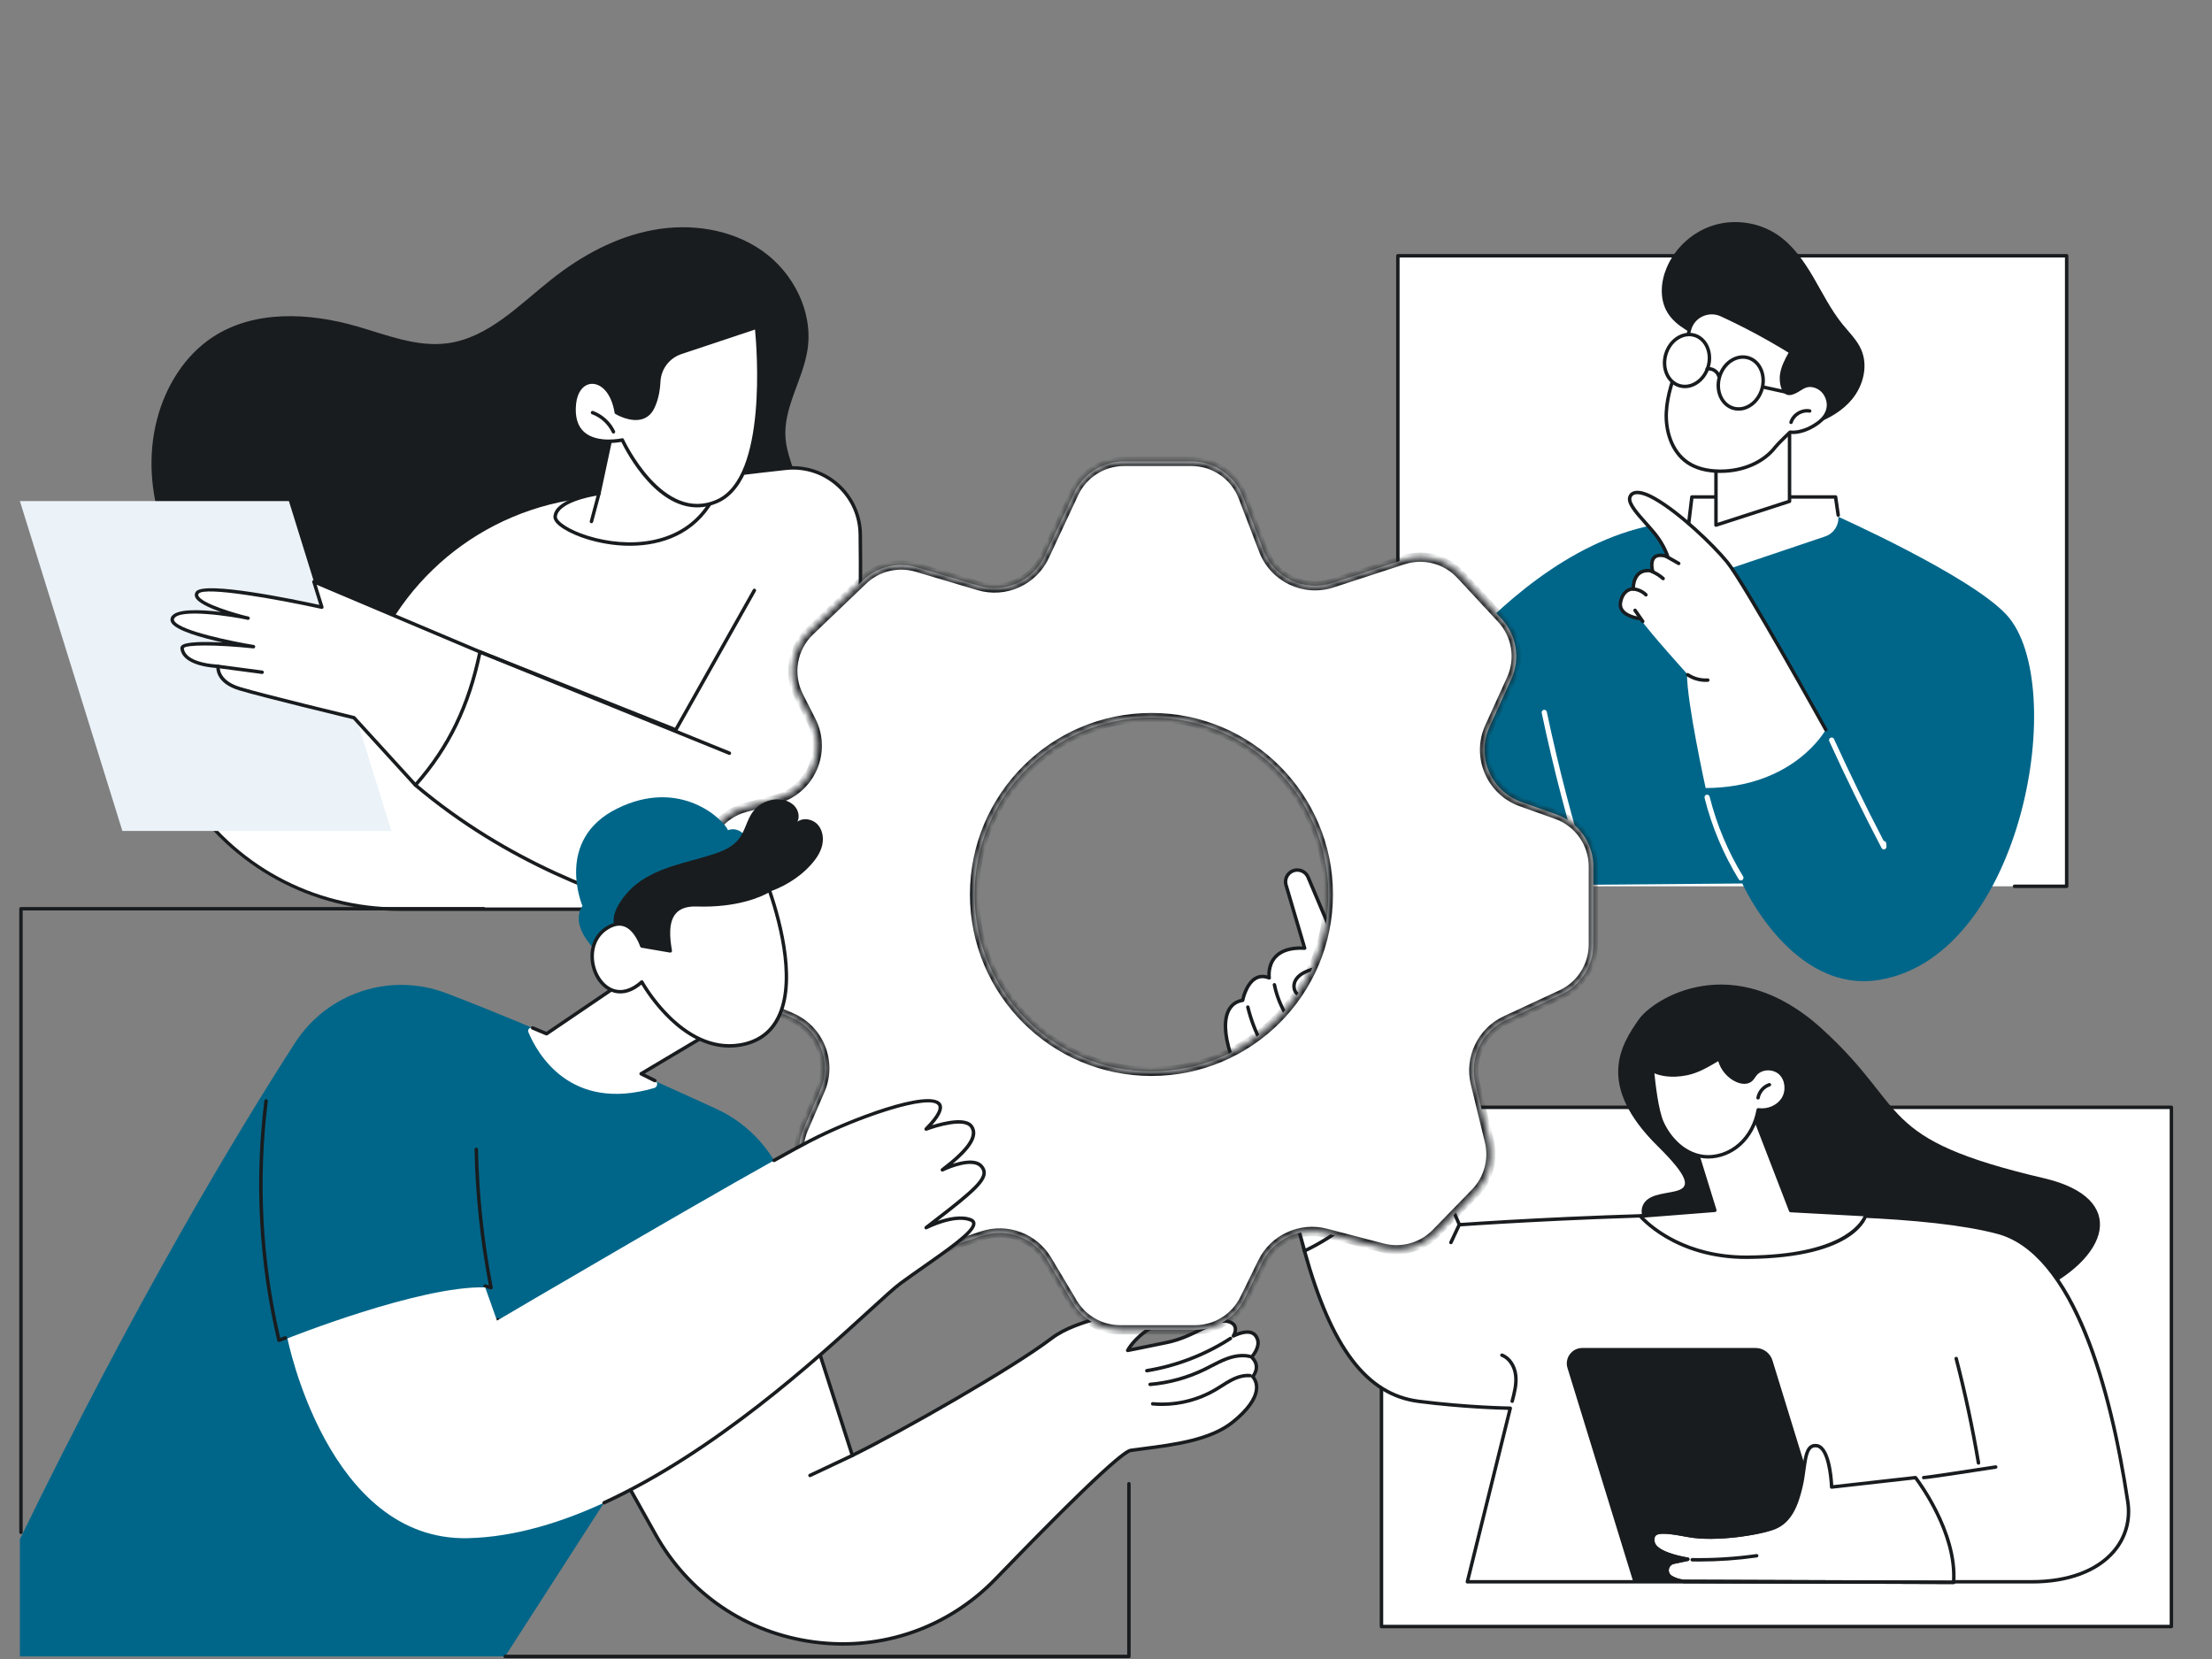 <svg width="320" height="240" viewBox="0 0 320 240" fill="none" xmlns="http://www.w3.org/2000/svg">
<rect x="0" y="0" width="320" height="240" fill="#808080" stroke="none"/>
<path d="M110.271 36.287C105.767 33.12 99.883 32.269 94.473 33.274C89.057 34.278 84.08 37.006 79.765 40.423C75.084 44.126 70.637 48.875 64.72 49.66C60.267 50.25 55.9 48.433 51.584 47.195C44.675 45.214 36.756 44.822 30.753 48.779C26.688 51.457 23.974 55.885 22.737 60.591C19.989 71.025 24.373 82.57 32.332 89.858C40.291 97.146 51.299 100.5 62.086 100.698C72.872 100.895 83.522 98.17 93.692 94.559C98.783 92.75 103.886 90.662 108.053 87.22C112.135 83.845 115.254 78.958 115.425 73.675C115.732 72.366 115.59 70.908 115.259 69.584C114.74 67.543 113.828 65.586 113.646 63.489C113.252 59.031 116.166 54.964 116.827 50.538C117.642 45.093 114.775 39.454 110.271 36.287Z" fill="#191C1E"/>
<path d="M57.775 131.528H108.101C111.958 106.54 119.602 74.297 113.832 67.726C113.832 67.726 97.612 69.414 82.267 72.143C66.985 74.86 54.884 86.574 51.628 101.749C50.8 105.608 26.713 104.725 24.914 108.961C24.434 110.086 25.342 112.205 26.93 114.712C33.615 125.242 45.304 131.528 57.775 131.528Z" fill="white"/>
<path d="M113.722 67.989C112.147 68.156 96.75 69.821 82.306 72.389C67.074 75.098 55.13 86.643 51.871 101.801C51.426 103.873 45.656 104.591 38.979 105.422C32.896 106.18 26.002 107.038 25.14 109.058C24.866 109.705 24.986 111.188 27.137 114.578C33.774 125.035 45.228 131.279 57.778 131.279H107.89C108.729 125.829 109.767 119.951 110.772 114.263C114.333 94.069 118.014 73.191 113.722 67.989ZM108.101 131.778H57.778C51.591 131.778 45.468 130.226 40.063 127.289C34.625 124.335 30.008 120.033 26.721 114.846C24.872 111.937 24.204 109.979 24.683 108.863C25.654 106.577 32.097 105.776 38.916 104.926C44.863 104.186 51.009 103.42 51.38 101.696C52.995 94.199 56.756 87.421 62.263 82.095C67.776 76.765 74.676 73.239 82.22 71.897C97.406 69.197 113.642 67.495 113.802 67.477C113.882 67.468 113.962 67.5 114.013 67.561C118.596 72.775 115.035 92.969 111.262 114.35C110.247 120.109 109.197 126.064 108.346 131.567C108.329 131.688 108.226 131.778 108.101 131.778Z" fill="#191C1E"/>
<path d="M69.438 94.307L97.759 105.587L109.137 85.407L113.83 67.725C119.487 67.215 124.381 71.625 124.456 77.303C124.582 87.275 124.427 102.633 122.778 115.699C121.279 127.57 109.735 135.466 98.127 132.571C87.007 129.799 72.832 124.337 60.104 113.571L69.438 94.307Z" fill="white"/>
<path d="M102.951 133.414C101.313 133.414 99.676 133.216 98.062 132.814C87.967 130.297 73.162 124.949 59.937 113.762C59.851 113.688 59.822 113.565 59.874 113.462L69.215 94.199C69.267 94.081 69.411 94.027 69.531 94.076L97.648 105.275L108.914 85.285C108.983 85.165 109.133 85.122 109.259 85.191C109.374 85.258 109.42 85.411 109.351 85.531L97.981 105.71C97.918 105.819 97.786 105.866 97.665 105.819L69.56 94.626L60.408 113.506C73.524 124.544 88.18 129.835 98.182 132.328C103.652 133.692 109.454 132.647 114.108 129.462C118.756 126.279 121.824 121.252 122.524 115.669C124.15 102.782 124.334 87.694 124.202 77.307C124.168 74.633 123.053 72.173 121.071 70.381C119.083 68.589 116.521 67.735 113.849 67.975C113.717 67.988 113.597 67.886 113.579 67.748C113.568 67.611 113.671 67.489 113.809 67.477C116.573 67.226 119.342 68.151 121.404 70.01C123.467 71.869 124.667 74.526 124.702 77.301C124.834 87.704 124.65 102.816 123.024 115.731C122.3 121.456 119.152 126.61 114.389 129.874C110.994 132.201 106.995 133.414 102.951 133.414Z" fill="#191C1E"/>
<path d="M105.519 109.21C105.485 109.21 105.457 109.204 105.423 109.192L69.345 94.539C69.216 94.488 69.154 94.342 69.21 94.213C69.261 94.086 69.407 94.024 69.531 94.076L105.614 108.729C105.738 108.78 105.8 108.926 105.749 109.054C105.71 109.151 105.614 109.21 105.519 109.21Z" fill="#191C1E"/>
<path d="M56.619 120.209H17.703L2.879 72.493H41.795L56.619 120.209Z" fill="#EBF2F8"/>
<path d="M69.439 94.308L45.418 84.155L46.564 87.841C46.564 87.841 29.759 84.132 28.548 85.731C27.337 87.332 35.629 89.385 35.883 89.427C36.137 89.468 25.829 87.35 24.959 89.427C24.083 91.503 36.672 93.55 36.672 93.55C36.672 93.55 26.224 92.454 26.348 93.784C26.472 95.115 28.045 96.156 31.553 96.405C31.553 96.405 31.256 98.592 34.661 99.626C38.072 100.659 51.207 103.825 51.207 103.825L60.104 113.57C65.677 107.252 68.098 100.801 69.439 94.308Z" fill="white"/>
<path d="M29.637 93.379C27.869 93.379 26.712 93.508 26.593 93.767C26.722 95.087 28.485 95.937 31.567 96.157C31.637 96.162 31.702 96.195 31.74 96.248C31.789 96.302 31.805 96.371 31.799 96.44C31.789 96.519 31.594 98.434 34.736 99.387C38.093 100.407 51.135 103.551 51.264 103.583C51.313 103.594 51.356 103.62 51.389 103.657L60.094 113.196C64.749 107.857 67.55 102.058 69.151 94.458L45.814 84.596L46.798 87.766C46.825 87.852 46.804 87.944 46.744 88.01C46.685 88.076 46.593 88.104 46.506 88.085C40.072 86.665 29.556 84.809 28.745 85.883C28.674 85.982 28.658 86.07 28.701 86.178C29.161 87.359 34.481 88.858 35.736 89.142C35.876 89.17 35.958 89.187 35.963 89.191C36.087 89.231 36.157 89.36 36.13 89.487C36.098 89.614 35.974 89.695 35.844 89.674C35.839 89.673 35.795 89.663 35.714 89.644C33.838 89.218 25.846 87.959 25.187 89.525C25.16 89.587 25.138 89.676 25.214 89.81C26.025 91.275 33.789 92.828 36.709 93.304C36.844 93.325 36.936 93.449 36.92 93.584C36.898 93.718 36.779 93.813 36.644 93.799C33.984 93.52 31.48 93.379 29.637 93.379ZM60.099 113.821C60.029 113.821 59.964 113.792 59.916 113.74L51.075 104.051C50.005 103.792 37.834 100.849 34.59 99.866C31.686 98.985 31.324 97.292 31.291 96.637C26.977 96.276 26.182 94.717 26.095 93.808C26.09 93.702 26.106 93.542 26.257 93.394C26.847 92.813 29.642 92.809 32.227 92.946C29.112 92.253 25.414 91.209 24.776 90.052C24.646 89.814 24.625 89.564 24.727 89.33C25.284 88.005 28.955 88.163 31.956 88.533C30.248 87.929 28.55 87.151 28.236 86.367C28.128 86.093 28.166 85.822 28.35 85.581C29.539 84.007 42.603 86.722 46.193 87.505L45.176 84.23C45.149 84.137 45.176 84.036 45.247 83.971C45.322 83.905 45.425 83.888 45.511 83.925L69.535 94.078C69.643 94.124 69.708 94.242 69.681 94.359C68.053 102.247 65.155 108.224 60.289 113.737C60.24 113.79 60.175 113.821 60.105 113.821C60.099 113.821 60.099 113.821 60.099 113.821Z" fill="#191C1E"/>
<path d="M37.917 97.5C37.907 97.5 37.896 97.499 37.886 97.498L31.515 96.653C31.379 96.636 31.286 96.51 31.301 96.373C31.322 96.236 31.447 96.141 31.583 96.158L37.949 97.002C38.089 97.02 38.183 97.146 38.167 97.283C38.147 97.408 38.042 97.5 37.917 97.5Z" fill="#191C1E"/>
<path d="M89.152 59.675L86.638 71.4C86.638 71.4 80.538 72.184 80.314 74.717C80.09 77.25 96.772 83.348 103 72.36L89.152 59.675Z" fill="white"/>
<path d="M89.307 60.154L86.888 71.452C86.866 71.555 86.781 71.633 86.675 71.647C85.03 71.859 80.736 72.827 80.568 74.739C80.506 75.385 82.201 76.63 85.036 77.514C90.772 79.301 98.804 79.021 102.683 72.408L89.307 60.154ZM91.12 78.955C88.948 78.955 86.793 78.584 84.89 77.991C82.487 77.244 79.962 75.894 80.063 74.695C80.287 72.216 85.395 71.331 86.433 71.176L88.909 59.622C88.931 59.535 88.993 59.464 89.083 59.437C89.167 59.409 89.257 59.43 89.324 59.49L103.171 72.175C103.255 72.254 103.278 72.381 103.222 72.483C100.505 77.273 95.756 78.955 91.12 78.955Z" fill="#191C1E"/>
<path d="M85.564 75.694C85.543 75.694 85.52 75.691 85.498 75.685C85.361 75.65 85.283 75.513 85.322 75.38L86.402 71.334C86.435 71.201 86.573 71.122 86.706 71.157C86.838 71.193 86.921 71.33 86.888 71.464L85.802 75.508C85.774 75.62 85.675 75.694 85.564 75.694Z" fill="#191C1E"/>
<path d="M89.157 59.674C89.157 59.674 92.93 61.953 94.403 59.005C95.009 57.796 95.236 56.419 95.293 55.215C95.395 53.278 96.669 51.598 98.505 50.984L109.44 47.336C109.44 47.336 111.888 68.856 103.803 72.494C95.718 76.131 90.024 63.647 90.024 63.647C90.024 63.647 82.375 65.392 83.094 58.407C83.542 54.004 88.25 54.091 89.157 59.674Z" fill="white"/>
<path d="M90.026 63.397C90.122 63.397 90.213 63.452 90.252 63.543C90.309 63.666 95.936 75.759 103.7 72.265C111.01 68.978 109.48 50.308 109.225 47.672L98.588 51.221C96.832 51.806 95.642 53.379 95.545 55.227C95.472 56.738 95.16 58.047 94.627 59.117C94.231 59.907 93.641 60.42 92.882 60.641C91.142 61.146 89.113 59.939 89.028 59.888C88.966 59.85 88.921 59.786 88.909 59.714C88.433 56.77 86.92 55.499 85.623 55.529C84.416 55.565 83.52 56.703 83.339 58.432C83.152 60.275 83.549 61.645 84.518 62.504C86.422 64.188 89.935 63.411 89.969 63.403C89.992 63.399 90.009 63.397 90.026 63.397ZM100.855 73.401C98.43 73.401 95.999 72.121 93.698 69.602C91.601 67.303 90.23 64.638 89.884 63.93C89.074 64.08 86.031 64.508 84.189 62.879C83.09 61.907 82.636 60.394 82.846 58.382C83.05 56.389 84.132 55.072 85.611 55.029C87.09 54.981 88.836 56.357 89.385 59.515C89.793 59.739 91.414 60.547 92.746 60.161C93.369 59.98 93.851 59.553 94.18 58.893C94.684 57.886 94.978 56.644 95.047 55.202C95.154 53.147 96.48 51.398 98.43 50.747L109.361 47.099C109.435 47.075 109.514 47.085 109.576 47.126C109.639 47.166 109.684 47.233 109.69 47.307C109.792 48.194 112.064 69.052 103.904 72.721C102.895 73.175 101.875 73.401 100.855 73.401Z" fill="#191C1E"/>
<path d="M88.745 62.72C88.656 62.72 88.562 62.667 88.524 62.576C87.949 61.356 86.899 60.39 85.634 59.925C85.501 59.877 85.435 59.734 85.484 59.604C85.534 59.475 85.678 59.408 85.805 59.455C87.192 59.965 88.347 61.025 88.977 62.364C89.032 62.489 88.977 62.638 88.855 62.696C88.822 62.713 88.783 62.72 88.745 62.72Z" fill="#191C1E"/>
<path d="M202.22 128.216H298.972V37.003H202.22V128.216Z" fill="white"/>
<path d="M298.972 128.466H291.434C291.291 128.466 291.182 128.354 291.182 128.216C291.182 128.078 291.291 127.966 291.434 127.966H298.727V37.252H202.471V101.576C202.471 101.713 202.362 101.826 202.219 101.826C202.083 101.826 201.974 101.713 201.974 101.576V37.002C201.974 36.864 202.083 36.752 202.219 36.752H298.972C299.108 36.752 299.224 36.864 299.224 37.002V128.216C299.224 128.354 299.108 128.466 298.972 128.466Z" fill="#191C1E"/>
<path d="M202.222 128.216V105.63C202.222 105.63 222.697 72.445 248.331 75.612L265.507 74.564C265.507 74.564 285.095 83.283 290.296 88.963C299.354 98.849 292.763 138.141 272.002 141.734C259.264 143.937 252.052 127.812 252.052 127.812L202.222 128.216Z" fill="#006689"/>
<path d="M229.674 127.452C229.514 127.452 229.367 127.349 229.316 127.189C226.849 119.309 224.734 111.217 223.034 103.136C222.996 102.934 223.123 102.734 223.328 102.692C223.526 102.648 223.73 102.779 223.769 102.982C225.469 111.039 227.571 119.108 230.032 126.964C230.096 127.162 229.987 127.373 229.789 127.435C229.751 127.446 229.712 127.452 229.674 127.452Z" fill="white"/>
<path d="M272.529 122.877C272.39 122.877 272.263 122.801 272.197 122.676C269.549 117.616 267 112.416 264.632 107.222C264.545 107.033 264.632 106.811 264.818 106.725C265.011 106.64 265.23 106.722 265.317 106.911C267.572 111.861 269.988 116.816 272.503 121.649C272.696 121.655 272.855 121.804 272.869 121.998L272.902 122.475C272.915 122.652 272.802 122.814 272.629 122.862C272.596 122.872 272.563 122.877 272.529 122.877Z" fill="white"/>
<path d="M265.924 74.518L265.547 71.892H244.753L244.27 75.928C244.131 77.086 244.554 78.24 245.401 79.04L249.183 82.609L264.033 77.606C265.322 77.169 266.122 75.87 265.924 74.518Z" fill="white"/>
<path d="M244.272 76.178C244.259 76.178 244.252 76.177 244.239 76.177C244.107 76.16 244.008 76.036 244.021 75.898L244.51 71.863C244.523 71.737 244.629 71.643 244.755 71.643H265.544C265.67 71.643 265.776 71.734 265.795 71.857L266.172 74.482C266.192 74.619 266.1 74.745 265.961 74.765C265.822 74.786 265.696 74.69 265.676 74.554L265.326 72.143H244.98L244.517 75.958C244.504 76.085 244.398 76.178 244.272 76.178Z" fill="#191C1E"/>
<path d="M251.852 127.369C251.721 127.369 251.597 127.305 251.525 127.189C249.293 123.537 247.635 119.579 246.591 115.427C246.545 115.226 246.663 115.023 246.865 114.972C247.067 114.923 247.27 115.044 247.322 115.245C248.347 119.323 249.978 123.211 252.171 126.798C252.276 126.975 252.224 127.205 252.041 127.314C251.982 127.351 251.917 127.369 251.852 127.369Z" fill="white"/>
<path d="M246.749 114.002C246.749 114.002 244.024 101.645 244.05 97.464C244.05 97.464 238.691 91.558 237.272 89.499C237.272 89.499 234.045 89.146 234.434 87.125C234.824 85.104 236.282 85.193 236.282 85.193C236.282 85.193 236.124 82.051 239.074 82.61C239.074 82.61 238.189 79.547 241.265 80.525C241.265 80.525 240.777 78.913 239.437 77.251C237.833 75.256 235.365 73.066 235.794 71.892C236.071 71.14 237.101 70.846 239.338 72.106C242.816 74.065 247.706 78.654 249.884 81.328C252.399 84.421 264.126 105.551 264.126 105.551C264.126 105.551 259.586 113.95 246.749 114.002Z" fill="white"/>
<path d="M264.127 105.801C264.041 105.801 263.956 105.755 263.909 105.672C263.791 105.461 252.159 84.526 249.683 81.485C247.683 79.024 242.805 74.345 239.213 72.323C237.55 71.386 236.764 71.443 236.447 71.56C236.243 71.635 236.104 71.772 236.031 71.979C235.761 72.709 237.101 74.206 238.276 75.526C238.738 76.042 239.213 76.576 239.629 77.094C240.983 78.775 241.484 80.384 241.504 80.452C241.531 80.54 241.511 80.637 241.438 80.703C241.379 80.767 241.28 80.79 241.194 80.763C240.626 80.584 239.874 80.448 239.497 80.818C239.062 81.242 239.22 82.205 239.319 82.54C239.339 82.623 239.319 82.714 239.26 82.778C239.2 82.842 239.114 82.872 239.029 82.855C238.256 82.71 237.655 82.821 237.24 83.186C236.474 83.855 236.527 85.167 236.527 85.181C236.533 85.251 236.507 85.321 236.454 85.37C236.401 85.42 236.329 85.445 236.263 85.442C236.21 85.443 235.021 85.407 234.678 87.172C234.606 87.552 234.678 87.877 234.889 88.165C235.536 89.046 237.279 89.248 237.292 89.25C237.431 89.265 237.53 89.388 237.517 89.526C237.504 89.662 237.378 89.759 237.24 89.747C237.16 89.738 235.266 89.52 234.487 88.462C234.19 88.061 234.091 87.595 234.19 87.078C234.513 85.406 235.543 85.041 236.031 84.963C236.051 84.493 236.177 83.448 236.91 82.809C237.378 82.401 237.999 82.234 238.758 82.31C238.679 81.821 238.632 80.963 239.147 80.46C239.524 80.097 240.098 79.996 240.864 80.159C240.626 79.578 240.118 78.499 239.24 77.408C238.831 76.899 238.362 76.37 237.906 75.859C236.447 74.228 235.187 72.819 235.563 71.807C235.688 71.464 235.932 71.217 236.276 71.091C236.989 70.829 238.058 71.097 239.464 71.887C243.102 73.939 248.046 78.679 250.073 81.17C252.575 84.245 263.863 104.566 264.345 105.429C264.411 105.55 264.372 105.703 264.246 105.769C264.207 105.791 264.167 105.801 264.127 105.801Z" fill="#191C1E"/>
<path d="M246.751 98.647C245.776 98.647 244.815 98.358 244.009 97.818C243.892 97.74 243.866 97.585 243.938 97.471C244.016 97.356 244.172 97.325 244.289 97.402C245.094 97.942 246.075 98.202 247.043 98.137C247.173 98.135 247.297 98.232 247.31 98.369C247.316 98.507 247.212 98.626 247.076 98.636C246.965 98.643 246.861 98.647 246.751 98.647Z" fill="#191C1E"/>
<path d="M237.648 90.148C237.571 90.148 237.487 90.11 237.442 90.04L236.328 88.436C236.251 88.323 236.277 88.167 236.392 88.088C236.508 88.009 236.663 88.038 236.74 88.151L237.854 89.755C237.931 89.87 237.906 90.025 237.79 90.104C237.745 90.133 237.693 90.148 237.648 90.148Z" fill="#191C1E"/>
<path d="M238.107 86.301C238.043 86.301 237.985 86.276 237.933 86.228C237.483 85.775 236.851 85.494 236.213 85.456C236.072 85.449 235.969 85.331 235.975 85.193C235.982 85.054 236.104 84.951 236.239 84.958C236.999 85.002 237.747 85.335 238.288 85.874C238.384 85.972 238.384 86.13 238.288 86.228C238.236 86.276 238.172 86.301 238.107 86.301Z" fill="#191C1E"/>
<path d="M240.6 83.948C240.542 83.948 240.484 83.928 240.432 83.886C239.941 83.453 239.386 83.108 238.779 82.86C238.65 82.809 238.592 82.662 238.644 82.535C238.695 82.407 238.844 82.346 238.966 82.398C239.625 82.667 240.232 83.041 240.768 83.511C240.865 83.602 240.878 83.759 240.787 83.863C240.736 83.919 240.665 83.948 240.6 83.948Z" fill="#191C1E"/>
<path d="M242.855 81.765C242.81 81.765 242.771 81.755 242.732 81.732L240.778 80.625C240.662 80.557 240.616 80.404 240.688 80.284C240.752 80.163 240.908 80.121 241.031 80.19L242.978 81.298C243.095 81.366 243.14 81.519 243.069 81.639C243.024 81.72 242.939 81.765 242.855 81.765Z" fill="#191C1E"/>
<path d="M258.882 61.301V72.524L248.242 75.966V66.577C248.242 66.577 256.064 60.558 258.882 61.301Z" fill="white"/>
<path d="M248.492 66.701V75.622L258.634 72.341V61.505C255.987 61.114 249.378 66.034 248.492 66.701ZM248.242 76.216C248.189 76.216 248.143 76.199 248.098 76.168C248.032 76.12 247.992 76.045 247.992 75.965V66.577C247.992 66.499 248.032 66.426 248.091 66.378C248.413 66.129 256.046 60.293 258.943 61.059C259.055 61.087 259.134 61.187 259.134 61.3V72.523C259.134 72.631 259.061 72.727 258.956 72.761L248.321 76.203C248.295 76.212 248.268 76.216 248.242 76.216Z" fill="#191C1E"/>
<path d="M267.9 57.793C269.546 55.819 270.283 52.956 269.261 50.596C268.663 49.2 267.528 48.114 266.572 46.934C264.873 44.846 263.679 42.409 262.318 40.087C260.957 37.764 259.377 35.486 257.154 33.976C254.506 32.183 251.047 31.65 247.987 32.564C244.921 33.478 242.319 35.822 241.091 38.772C240.235 40.823 240.069 43.289 241.211 45.196C242.492 47.334 245.027 48.285 247.151 49.584C250.078 51.371 252.375 53.961 254.771 56.377C255.946 57.567 257.154 58.735 258.481 59.756C259.158 60.275 259.862 60.752 260.605 61.176C261.515 61.7 261.873 61.578 262.855 61.197C264.76 60.457 266.579 59.377 267.9 57.793Z" fill="#191C1E"/>
<path d="M257.737 54.319C257.876 53.105 258.483 52.002 259.084 50.936C255.848 48.931 252.493 47.127 249.038 45.537C247.129 44.658 244.857 45.727 244.382 47.775C244.071 49.116 243.622 50.438 243.147 51.732C242.209 54.319 241.185 56.935 241.059 59.685C240.927 62.435 241.892 65.409 244.177 66.939C245.498 67.823 247.123 68.142 248.715 68.166C251.766 68.21 254.969 67.093 256.839 64.669C257.228 64.159 258.965 62.514 258.965 62.514C258.965 62.514 260.702 62.854 262.994 61.188C264.434 60.146 264.969 58.63 264.117 57.11C263.754 56.463 263.133 55.99 262.42 55.807C260.934 55.43 260.352 56.572 259.111 56.879C257.856 57.189 257.638 55.199 257.737 54.319Z" fill="white"/>
<path d="M247.626 45.477C247.157 45.477 246.688 45.585 246.246 45.799C245.42 46.205 244.832 46.946 244.627 47.831C244.31 49.202 243.841 50.557 243.385 51.818L243.167 52.418C242.308 54.768 241.416 57.198 241.304 59.697C241.198 62.052 241.932 65.138 244.316 66.732C245.453 67.492 246.933 67.89 248.716 67.916C248.776 67.917 248.835 67.917 248.895 67.917C252.112 67.917 254.992 66.653 256.637 64.517C257.04 63.997 258.718 62.401 258.791 62.333C258.85 62.277 258.936 62.253 259.016 62.269C259.029 62.272 260.68 62.559 262.854 60.986C264.254 59.967 264.644 58.565 263.898 57.233C263.574 56.648 263.006 56.216 262.352 56.05C261.526 55.842 261.024 56.155 260.443 56.519C260.066 56.755 259.676 56.998 259.167 57.122C258.784 57.218 258.434 57.139 258.157 56.896C257.516 56.337 257.41 55.002 257.489 54.292C257.622 53.095 258.203 51.999 258.745 51.023C255.593 49.081 252.297 47.313 248.934 45.765C248.518 45.573 248.069 45.477 247.626 45.477ZM248.895 68.417C248.829 68.417 248.769 68.417 248.71 68.416C246.827 68.388 245.255 67.962 244.032 67.148C241.482 65.438 240.69 62.166 240.809 59.674C240.921 57.098 241.826 54.631 242.698 52.246L242.916 51.647C243.365 50.401 243.828 49.063 244.138 47.719C244.376 46.686 245.063 45.822 246.028 45.35C247.012 44.867 248.148 44.853 249.139 45.31C252.594 46.901 255.983 48.722 259.214 50.724C259.326 50.794 259.366 50.942 259.3 51.059C258.745 52.045 258.117 53.165 257.985 54.347C257.912 54.984 258.025 56.114 258.487 56.52C258.639 56.656 258.817 56.693 259.049 56.637C259.478 56.531 259.828 56.309 260.178 56.095C260.799 55.706 261.447 55.303 262.477 55.565C263.263 55.766 263.944 56.283 264.334 56.988C265.206 58.54 264.75 60.226 263.144 61.391C261.123 62.857 259.518 62.826 259.049 62.778C258.698 63.116 257.364 64.397 257.034 64.822C255.296 67.081 252.264 68.417 248.895 68.417Z" fill="#191C1E"/>
<path d="M259.098 61.346C259.078 61.346 259.052 61.343 259.025 61.335C258.894 61.295 258.821 61.156 258.861 61.024C259.23 59.808 260.593 58.978 261.845 59.209C261.976 59.235 262.069 59.365 262.042 59.501C262.016 59.636 261.884 59.725 261.752 59.701C260.745 59.513 259.638 60.184 259.341 61.169C259.309 61.276 259.203 61.346 259.098 61.346Z" fill="#191C1E"/>
<path d="M252.131 51.898C251.601 51.898 251.057 52.065 250.56 52.393C249.833 52.877 249.277 53.648 249.002 54.565C248.445 56.443 249.251 58.348 250.809 58.811C252.36 59.274 254.088 58.125 254.645 56.246C254.92 55.329 254.874 54.38 254.527 53.573C254.18 52.782 253.584 52.223 252.838 52.001C252.602 51.932 252.367 51.898 252.131 51.898ZM251.509 59.413C251.227 59.413 250.946 59.374 250.665 59.291C248.845 58.748 247.882 56.565 248.524 54.423C248.825 53.393 249.453 52.524 250.285 51.975C251.136 51.418 252.092 51.256 252.982 51.522C253.872 51.786 254.586 52.444 254.985 53.374C255.378 54.288 255.43 55.359 255.123 56.389C254.586 58.203 253.067 59.413 251.509 59.413Z" fill="#191C1E"/>
<path d="M240.992 51.238C240.387 53.251 241.271 55.291 242.961 55.795C244.657 56.298 246.509 55.075 247.114 53.062C247.712 51.049 246.828 49.009 245.138 48.505C243.442 48.002 241.59 49.225 240.992 51.238Z" fill="white"/>
<path d="M244.356 48.642C243.823 48.642 243.289 48.809 242.789 49.137C242.054 49.62 241.502 50.392 241.229 51.309C240.67 53.187 241.482 55.092 243.036 55.556C243.784 55.777 244.59 55.639 245.311 55.164C246.046 54.68 246.598 53.908 246.871 52.99C247.43 51.113 246.618 49.208 245.064 48.745C244.83 48.676 244.596 48.642 244.356 48.642ZM243.745 56.16C243.459 56.16 243.172 56.118 242.893 56.035C241.073 55.492 240.111 53.308 240.748 51.167C241.06 50.137 241.684 49.267 242.516 48.719C243.361 48.162 244.317 48.001 245.207 48.266C247.027 48.808 247.989 50.992 247.352 53.133C247.047 54.163 246.416 55.032 245.584 55.581C245.006 55.963 244.375 56.16 243.745 56.16Z" fill="#191C1E"/>
<path d="M248.643 54.643C248.538 54.643 248.434 54.572 248.402 54.463C248.239 53.896 247.588 53.502 247.009 53.62C246.873 53.647 246.743 53.559 246.717 53.424C246.684 53.289 246.775 53.157 246.912 53.129C247.745 52.962 248.649 53.507 248.883 54.323C248.922 54.455 248.844 54.594 248.714 54.632C248.695 54.639 248.669 54.643 248.643 54.643Z" fill="#191C1E"/>
<path d="M258.893 57.078C258.874 57.078 258.854 57.077 258.834 57.073L255.018 56.241C254.886 56.212 254.801 56.079 254.827 55.944C254.86 55.809 254.991 55.723 255.129 55.752L258.946 56.584C259.077 56.614 259.163 56.746 259.13 56.882C259.11 56.998 259.005 57.078 258.893 57.078Z" fill="#191C1E"/>
<path d="M113.866 172.033C112.237 166.874 108.505 162.646 103.584 160.394C93.949 155.981 77.204 148.478 64.516 143.664C56.458 140.607 47.354 143.612 42.685 150.854C34.238 163.96 19.699 188.077 2.874 222.675V239.625H73.072L96.286 203.567L119.924 191.271L113.866 172.033Z" fill="#006689"/>
<path d="M123.305 210.553C130.838 206.863 146.622 197.804 152.081 193.644C155.613 190.953 161.132 190.543 163.133 188.992C164.658 187.811 166.433 187.081 167.408 187.743C168.561 188.52 168.89 190.607 166.451 192.116C164.011 193.624 163.133 195.36 163.133 195.36C163.133 195.36 164.609 195.08 168.805 194.211C173.007 193.342 175.612 190.704 177.557 191.142C179.509 191.58 178.43 193.269 178.43 193.269C180.339 192.37 181.528 192.546 181.924 193.769C182.321 194.991 181.064 196.324 181.064 196.324C182.54 197.712 181.229 199.147 181.229 199.147C182.351 200.515 181.992 202.787 178.344 205.726C174.697 208.665 168.403 209.151 163.621 209.815C162.163 210.018 153.606 218.496 144.079 228.367C129.648 243.318 104.874 240.06 94.779 221.898C90.278 213.79 86.631 207.392 85.966 206.715L117.523 192.519L123.305 210.553Z" fill="white"/>
<path d="M86.363 206.811C87.284 208.088 90.12 213.005 95 221.776C99.769 230.367 108.1 236.025 117.84 237.302C127.58 238.577 137.076 235.257 143.895 228.192C161.613 209.842 163.095 209.635 163.583 209.567C164.15 209.488 164.735 209.412 165.339 209.334C169.877 208.745 175.024 208.078 178.184 205.531C180.233 203.878 181.392 202.303 181.526 200.975C181.593 200.344 181.428 199.783 181.032 199.306C180.952 199.21 180.959 199.07 181.038 198.978C181.087 198.928 182.166 197.704 180.891 196.506C180.788 196.411 180.788 196.253 180.879 196.153C180.891 196.14 182.026 194.911 181.684 193.845C181.55 193.451 181.343 193.194 181.038 193.061C180.495 192.827 179.629 192.978 178.531 193.495C178.434 193.542 178.312 193.517 178.238 193.434C178.165 193.35 178.153 193.228 178.214 193.134C178.22 193.128 178.623 192.48 178.415 191.98C178.299 191.696 177.994 191.495 177.5 191.386C176.586 191.179 175.439 191.753 173.994 192.481C172.621 193.171 170.92 194.029 168.858 194.455C164.705 195.315 163.192 195.603 163.18 195.606C163.082 195.623 162.991 195.587 162.93 195.511C162.875 195.435 162.863 195.333 162.912 195.248C162.948 195.174 163.845 193.431 166.315 191.903C167.407 191.229 168.017 190.368 168.035 189.478C168.047 188.854 167.76 188.283 167.266 187.95C166.498 187.428 164.93 187.914 163.284 189.189C162.381 189.889 160.85 190.348 159.075 190.88C156.788 191.566 154.196 192.343 152.232 193.843C146.627 198.111 130.551 207.28 123.415 210.777C123.348 210.809 123.274 210.812 123.207 210.783C123.14 210.754 123.092 210.698 123.067 210.629L117.371 192.862L86.363 206.811ZM121.933 238.07C120.554 238.07 119.17 237.98 117.779 237.797C107.875 236.5 99.409 230.75 94.561 222.019C88.01 210.238 86.174 207.289 85.784 206.89C85.729 206.831 85.705 206.748 85.723 206.669C85.735 206.588 85.79 206.521 85.863 206.487L117.419 192.291C117.487 192.262 117.56 192.262 117.627 192.291C117.688 192.319 117.743 192.375 117.761 192.442L123.457 210.2C130.697 206.622 146.414 197.647 151.927 193.445C153.964 191.89 156.605 191.099 158.929 190.401C160.655 189.884 162.149 189.436 162.979 188.794C164.43 187.672 166.388 186.753 167.547 187.536C168.181 187.964 168.553 188.694 168.535 189.488C168.523 190.106 168.248 191.294 166.583 192.328C164.991 193.311 164.077 194.4 163.656 195.004C164.418 194.854 166.004 194.535 168.755 193.966C170.749 193.553 172.353 192.746 173.768 192.035C175.305 191.263 176.519 190.653 177.61 190.898C178.269 191.046 178.696 191.347 178.879 191.791C179.025 192.135 178.983 192.498 178.903 192.793C179.879 192.418 180.66 192.354 181.233 192.602C181.678 192.793 181.983 193.159 182.16 193.691C182.508 194.771 181.745 195.881 181.398 196.312C182.495 197.507 181.843 198.713 181.538 199.147C181.928 199.691 182.093 200.337 182.02 201.026C181.867 202.51 180.684 204.157 178.501 205.92C175.226 208.556 170.005 209.233 165.406 209.83C164.802 209.908 164.217 209.984 163.656 210.062C162.979 210.156 159.563 212.681 144.255 228.539C138.302 234.71 130.337 238.07 121.933 238.07Z" fill="#191C1E"/>
<path d="M168.103 203.397C167.646 203.397 167.183 203.376 166.732 203.335C166.592 203.323 166.495 203.201 166.507 203.064C166.519 202.926 166.641 202.825 166.781 202.837C169.875 203.119 173.054 202.4 175.728 200.816C176.014 200.647 176.294 200.469 176.575 200.292C177.062 199.981 177.561 199.66 178.097 199.392C179.09 198.89 180.028 198.676 180.868 198.759C181.008 198.772 181.106 198.894 181.094 199.032C181.075 199.17 180.96 199.268 180.82 199.257C180.07 199.184 179.23 199.38 178.322 199.839C177.811 200.095 177.318 200.41 176.843 200.713C176.556 200.894 176.276 201.075 175.984 201.246C173.615 202.651 170.856 203.397 168.103 203.397Z" fill="#191C1E"/>
<path d="M166.38 200.525C166.252 200.525 166.143 200.427 166.131 200.296C166.118 200.159 166.222 200.038 166.362 200.026C169.084 199.793 171.715 199.066 174.176 197.864C174.499 197.707 174.815 197.541 175.132 197.376C175.838 197.013 176.563 196.636 177.318 196.351C178.628 195.858 179.821 195.734 180.863 195.982C180.997 196.013 181.082 196.148 181.052 196.283C181.021 196.417 180.887 196.501 180.747 196.468C179.803 196.244 178.707 196.362 177.495 196.819C176.764 197.094 176.052 197.463 175.363 197.82C175.041 197.987 174.724 198.155 174.395 198.314C171.88 199.542 169.194 200.286 166.405 200.524C166.392 200.525 166.386 200.525 166.38 200.525Z" fill="#191C1E"/>
<path d="M165.905 198.542C165.783 198.542 165.68 198.456 165.662 198.332C165.638 198.196 165.729 198.067 165.862 198.046C170.113 197.354 174.261 195.752 177.875 193.412C177.99 193.336 178.142 193.369 178.221 193.485C178.294 193.601 178.264 193.756 178.142 193.831C174.48 196.209 170.259 197.837 165.941 198.539C165.929 198.542 165.917 198.542 165.905 198.542Z" fill="#191C1E"/>
<path d="M117.177 213.698C117.085 213.698 116.993 213.645 116.953 213.555C116.89 213.43 116.942 213.281 117.068 213.222L123.201 210.327C123.328 210.267 123.477 210.321 123.534 210.446C123.592 210.571 123.54 210.719 123.414 210.779L117.286 213.674C117.252 213.691 117.211 213.698 117.177 213.698Z" fill="#191C1E"/>
<path d="M71.041 186.53C71.013 186.53 70.992 186.527 70.97 186.521L70.109 186.279C69.974 186.242 69.898 186.104 69.936 185.971C69.974 185.838 70.114 185.762 70.244 185.798L70.716 185.93C69.481 179.464 68.787 172.854 68.652 166.274C68.646 166.136 68.76 166.022 68.895 166.019H68.901C69.036 166.019 69.15 166.128 69.15 166.264C69.286 172.95 70.006 179.669 71.284 186.233C71.301 186.318 71.268 186.405 71.209 186.464C71.16 186.507 71.1 186.53 71.041 186.53Z" fill="#191C1E"/>
<path d="M127.206 167.435C127.131 167.435 127.05 167.397 127.003 167.328C126.922 167.215 126.951 167.059 127.061 166.98C128.779 165.777 131.477 164.129 133.886 163.105C134.013 163.052 134.158 163.11 134.216 163.237C134.269 163.364 134.211 163.511 134.083 163.565C131.71 164.574 129.046 166.202 127.351 167.39C127.305 167.42 127.259 167.435 127.206 167.435Z" fill="#191C1E"/>
<path d="M130.222 173.527C130.14 173.527 130.065 173.488 130.013 173.416C129.937 173.3 129.966 173.146 130.082 173.069C131.025 172.443 132.084 171.747 133.136 171.05C134.195 170.354 135.248 169.658 136.191 169.033C136.307 168.955 136.464 168.987 136.54 169.102C136.615 169.218 136.58 169.372 136.47 169.449C135.527 170.075 134.469 170.772 133.41 171.468C132.357 172.164 131.304 172.86 130.362 173.485C130.315 173.514 130.268 173.527 130.222 173.527Z" fill="#191C1E"/>
<path d="M66.656 195.084C66.585 195.084 66.515 195.052 66.466 194.992C66.374 194.885 66.395 194.727 66.498 194.64C68.223 193.234 70.045 191.909 71.91 190.702C72.024 190.627 72.176 190.66 72.252 190.776C72.328 190.891 72.296 191.046 72.182 191.121C70.332 192.319 68.521 193.633 66.813 195.027C66.769 195.065 66.715 195.084 66.656 195.084Z" fill="#191C1E"/>
<path d="M40.359 194.145C40.317 194.145 40.275 194.135 40.239 194.115C40.176 194.081 40.129 194.022 40.113 193.952C37.428 182.545 36.8 170.865 38.244 159.237C38.265 159.1 38.391 159.002 38.522 159.019C38.663 159.036 38.757 159.161 38.742 159.298C37.318 170.774 37.92 182.3 40.537 193.561L41.207 193.312C41.333 193.264 41.479 193.329 41.526 193.459C41.573 193.588 41.511 193.732 41.38 193.78L40.448 194.129C40.417 194.14 40.385 194.145 40.359 194.145Z" fill="#191C1E"/>
<path d="M93.298 139.888L79.061 149.549L77.056 148.704C76.668 148.542 76.281 148.927 76.438 149.314C77.713 152.366 82.464 160.96 94.651 157.395C95.151 157.249 95.213 156.562 94.747 156.33L92.747 155.339L103.811 148.752L93.298 139.888Z" fill="white"/>
<path d="M94.748 156.58C94.709 156.58 94.67 156.572 94.63 156.554L92.636 155.563C92.557 155.522 92.501 155.44 92.496 155.349C92.496 155.257 92.54 155.171 92.619 155.124L103.383 148.717L93.282 140.202L79.204 149.755C79.131 149.803 79.041 149.812 78.968 149.779L76.957 148.935C76.828 148.882 76.766 148.735 76.822 148.607C76.878 148.48 77.024 148.421 77.148 148.474L79.035 149.266L93.153 139.681C93.248 139.618 93.372 139.625 93.456 139.697L103.973 148.561C104.034 148.614 104.068 148.692 104.063 148.773C104.051 148.853 104.006 148.926 103.939 148.967L93.271 155.319L94.855 156.106C94.979 156.168 95.029 156.318 94.967 156.441C94.928 156.53 94.838 156.58 94.748 156.58Z" fill="#191C1E"/>
<path d="M84.909 130.969C84.808 130.969 84.718 130.91 84.679 130.812C84.628 130.701 84.673 130.577 84.769 130.512C84.797 130.489 84.853 130.434 84.943 130.351C87.533 127.893 94.574 121.95 103.918 119.861C104.053 119.831 104.182 119.916 104.216 120.051C104.244 120.185 104.159 120.319 104.025 120.349C94.804 122.411 87.848 128.284 85.286 130.714C85.072 130.917 85.061 130.929 84.999 130.952C84.971 130.963 84.938 130.969 84.909 130.969Z" fill="white"/>
<path d="M92.963 140.141C92.896 140.141 92.835 140.114 92.785 140.063C92.052 139.298 90.948 138.928 89.904 139.094C89.765 139.117 89.638 139.024 89.615 138.887C89.593 138.75 89.688 138.622 89.821 138.601C91.025 138.407 92.302 138.835 93.146 139.718C93.24 139.818 93.235 139.976 93.135 140.071C93.09 140.118 93.024 140.141 92.963 140.141Z" fill="#191C1E"/>
<path d="M3.034 221.925C2.898 221.925 2.785 221.813 2.785 221.675V131.466C2.785 131.328 2.898 131.216 3.034 131.216H69.973C70.108 131.216 70.222 131.328 70.222 131.466C70.222 131.604 70.108 131.716 69.973 131.716H3.283V221.675C3.283 221.813 3.174 221.925 3.034 221.925Z" fill="#191C1E"/>
<path d="M163.316 239.875H73.078C72.94 239.875 72.826 239.762 72.826 239.625C72.826 239.488 72.94 239.375 73.078 239.375H163.065V214.645C163.065 214.507 163.178 214.395 163.316 214.395C163.459 214.395 163.567 214.507 163.567 214.645V239.625C163.567 239.762 163.459 239.875 163.316 239.875Z" fill="#191C1E"/>
<path d="M199.852 235.3H314.126V160.191H199.852V235.3Z" fill="white"/>
<path d="M200.103 235.051H313.877V160.441H200.103V235.051ZM314.126 235.55H199.854C199.716 235.55 199.598 235.44 199.598 235.301V160.191C199.598 160.053 199.716 159.941 199.854 159.941H314.126C314.264 159.941 314.374 160.053 314.374 160.191V235.301C314.374 235.44 314.264 235.55 314.126 235.55Z" fill="#191C1E"/>
<path d="M242.838 181.42C242.838 181.42 235.886 177.107 237.831 174.064C239.782 171.022 248.851 174.731 239.817 165.819C230.782 156.907 234.539 151.113 237.06 147.498C239.178 144.466 250.699 137.128 263.567 148.829C276.442 160.529 271.136 164.7 295.726 170.457C320.317 176.213 284.692 205.523 242.838 181.42Z" fill="#191C1E"/>
<path d="M307.823 217.254C305.72 203.402 300.688 181.386 289.017 178.264C269.215 172.965 211.127 177.176 211.127 177.176L205.285 163.918C194.831 166.754 186.459 172.848 188.72 180.999C192.191 193.506 196.934 201.666 205.237 202.726C212.516 203.656 218.489 203.716 218.489 203.716L212.275 228.83H293.959C303.788 228.83 308.744 223.346 307.823 217.254Z" fill="white"/>
<path d="M212.597 228.58H293.959C299.078 228.58 303.208 227.055 305.586 224.285C307.256 222.344 307.963 219.86 307.572 217.291C306.156 207.942 304.205 200.047 301.779 193.826C298.336 185.015 294.021 179.861 288.956 178.505C269.419 173.278 211.724 177.383 211.147 177.425C211.037 177.431 210.94 177.373 210.899 177.277L205.141 164.216C197.719 166.265 192.153 169.752 189.844 173.8C188.566 176.044 188.27 178.443 188.964 180.932C192.833 194.887 197.863 201.533 205.271 202.479C212.452 203.395 218.431 203.466 218.486 203.466C218.561 203.467 218.637 203.503 218.685 203.564C218.733 203.623 218.747 203.702 218.726 203.777L212.597 228.58ZM293.959 229.081H212.274C212.198 229.081 212.129 229.045 212.081 228.984C212.033 228.924 212.012 228.845 212.033 228.77L218.17 203.961C216.836 203.933 211.476 203.775 205.209 202.975C197.568 202 192.407 195.243 188.477 181.065C187.748 178.444 188.064 175.916 189.411 173.553C191.809 169.352 197.568 165.752 205.223 163.677C205.34 163.643 205.464 163.704 205.512 163.817L211.284 176.914C214.844 176.665 270.004 172.917 289.087 178.023C300.322 181.029 305.613 200.996 308.066 217.217C308.479 219.932 307.737 222.557 305.971 224.611C303.49 227.493 299.229 229.081 293.959 229.081Z" fill="#191C1E"/>
<path d="M209.898 179.996C209.86 179.996 209.829 179.989 209.791 179.972C209.665 179.913 209.615 179.765 209.672 179.64L210.902 177.024C210.965 176.899 211.115 176.844 211.241 176.904C211.36 176.963 211.417 177.112 211.354 177.237L210.124 179.853C210.08 179.943 209.992 179.996 209.898 179.996Z" fill="#191C1E"/>
<path d="M218.759 202.957C218.74 202.957 218.715 202.955 218.696 202.949C218.563 202.913 218.481 202.776 218.519 202.643C218.829 201.466 219.158 200.249 219.025 199.032C218.892 197.733 218.164 196.653 217.19 196.279C217.057 196.23 216.994 196.085 217.044 195.957C217.095 195.827 217.241 195.764 217.367 195.812C218.519 196.252 219.366 197.495 219.525 198.98C219.664 200.289 219.31 201.608 219 202.772C218.974 202.883 218.867 202.957 218.759 202.957Z" fill="#191C1E"/>
<path d="M286.216 211.887C286.095 211.887 285.987 211.8 285.967 211.678C285.118 206.626 284.04 201.551 282.753 196.593C282.72 196.46 282.801 196.324 282.935 196.289C283.063 196.253 283.205 196.334 283.239 196.468C284.525 201.44 285.61 206.529 286.466 211.595C286.486 211.731 286.391 211.861 286.257 211.884C286.243 211.886 286.23 211.887 286.216 211.887Z" fill="#191C1E"/>
<path d="M278.277 213.997C278.203 213.997 278.183 213.987 278.169 213.977C278.048 213.91 278.007 213.757 278.075 213.637C278.122 213.546 278.223 213.499 278.318 213.511C278.77 213.494 284.739 212.589 288.669 211.979C288.811 211.958 288.939 212.051 288.959 212.187C288.98 212.324 288.885 212.451 288.75 212.473C280.229 213.794 278.635 213.997 278.277 213.997Z" fill="#191C1E"/>
<path d="M236.217 228.633H266.204L256.418 196.813C256.087 195.739 255.095 195.006 253.971 195.006H228.897C227.396 195.006 226.318 196.462 226.761 197.899L236.217 228.633Z" fill="#191C1E"/>
<path d="M277.107 213.759C277.107 213.759 283.152 221.455 282.622 228.909L243.592 228.773C243.592 228.773 242.538 228.693 241.692 228.146C240.812 227.577 241.081 226.215 242.108 225.998L244.157 225.566C244.157 225.566 239.408 224.876 239.126 223.09C238.844 221.304 240.342 221.383 244.237 222.116C248.133 222.847 254.668 221.831 256.736 220.98C258.805 220.127 259.792 218.117 260.518 215.124C261.236 212.131 260.887 208.88 262.835 209.143C264.783 209.408 264.978 215.124 264.978 215.124L277.107 213.759Z" fill="white"/>
<path d="M240.634 221.879C240.11 221.879 239.721 221.956 239.526 222.148C239.351 222.317 239.304 222.612 239.371 223.051C239.58 224.366 242.925 225.134 244.195 225.319C244.316 225.337 244.403 225.437 244.403 225.558C244.41 225.679 244.329 225.786 244.208 225.811L242.159 226.243C241.709 226.34 241.481 226.696 241.427 226.999C241.373 227.292 241.454 227.693 241.83 227.937C242.609 228.443 243.597 228.524 243.61 228.524L282.386 228.659C282.736 221.933 277.711 214.977 276.992 214.024L265 215.373C264.933 215.381 264.859 215.359 264.806 215.314C264.758 215.268 264.725 215.203 264.725 215.133C264.671 213.602 264.228 209.586 262.797 209.392C262.273 209.321 261.95 209.541 261.702 210.129C261.453 210.728 261.339 211.601 261.198 212.611C261.09 213.409 260.97 214.314 260.755 215.183C260.143 217.728 259.236 220.22 256.831 221.211C254.769 222.062 248.165 223.108 244.188 222.361C242.791 222.098 241.521 221.879 240.634 221.879ZM282.622 229.159L243.59 229.023C243.523 229.019 242.448 228.931 241.555 228.357C241.064 228.041 240.829 227.485 240.937 226.908C241.044 226.319 241.474 225.877 242.058 225.754L242.892 225.578C241.393 225.234 239.096 224.489 238.881 223.13C238.78 222.519 238.881 222.08 239.177 221.789C239.828 221.16 241.273 221.305 244.282 221.87C248.172 222.599 254.621 221.579 256.643 220.749C258.417 220.017 259.471 218.37 260.271 215.066C260.479 214.221 260.593 213.369 260.701 212.544C260.849 211.499 260.97 210.596 261.245 209.936C261.574 209.134 262.112 208.793 262.864 208.896C264.779 209.156 265.148 213.595 265.209 214.846L277.079 213.511C277.167 213.501 277.247 213.537 277.301 213.605C277.361 213.683 283.401 221.464 282.87 228.927C282.863 229.058 282.756 229.159 282.622 229.159Z" fill="#191C1E"/>
<path d="M282.623 229.158L243.59 229.023C243.523 229.019 242.449 228.931 241.556 228.357C241.066 228.04 240.83 227.484 240.938 226.908C241.045 226.319 241.475 225.877 242.059 225.754L242.892 225.578C241.394 225.234 239.091 224.488 238.876 223.129C238.782 222.518 238.876 222.08 239.179 221.79C239.823 221.16 241.274 221.305 244.282 221.87C248.102 222.587 254.468 221.571 256.469 220.748C258.248 220.016 259.296 218.37 260.102 215.066C260.129 214.931 260.27 214.847 260.404 214.881C260.538 214.914 260.619 215.049 260.585 215.183C259.967 217.728 259.068 220.22 256.657 221.211C254.656 222.034 248.25 223.122 244.195 222.361C241.952 221.941 240.058 221.634 239.528 222.148C239.353 222.317 239.306 222.612 239.373 223.051C239.582 224.366 242.925 225.134 244.195 225.319C244.315 225.336 244.403 225.437 244.409 225.558C244.409 225.679 244.329 225.786 244.208 225.81L242.16 226.243C241.703 226.339 241.482 226.696 241.428 226.998C241.374 227.292 241.448 227.692 241.831 227.936C242.61 228.443 243.597 228.523 243.61 228.524L282.623 228.659C282.764 228.659 282.871 228.772 282.871 228.91C282.871 229.047 282.757 229.158 282.623 229.158Z" fill="#191C1E"/>
<path d="M245.779 225.901C245.452 225.901 245.125 225.899 244.804 225.893C244.661 225.891 244.556 225.777 244.556 225.639C244.556 225.502 244.667 225.393 244.804 225.393H244.811C247.904 225.444 251.031 225.25 254.098 224.816C254.235 224.796 254.359 224.892 254.379 225.029C254.399 225.166 254.301 225.292 254.163 225.311C251.397 225.703 248.578 225.901 245.779 225.901Z" fill="#191C1E"/>
<path d="M205.251 164.762L189.231 126.902C188.756 125.77 187.272 125.506 186.429 126.403C186.024 126.843 185.874 127.467 186.043 128.045L188.738 137.169C182.88 136.854 183.61 141.471 183.61 141.471C180.628 140.274 179.767 144.712 179.767 144.712C177.421 145.078 176.504 147.789 178.032 152.501C179.829 158.057 182.799 155.965 182.799 155.965C183.36 160.955 185.743 170.415 188.725 180.959C192.974 178.947 200.173 174.334 205.251 164.762Z" fill="white"/>
<path d="M193.653 150.505C193.622 150.505 193.585 150.499 193.548 150.483C192.289 149.901 191.832 148.352 191.536 147.328C191.202 146.184 190.715 144.968 189.684 144.607C189.449 144.522 189.184 144.487 188.9 144.45C188.431 144.387 187.937 144.322 187.536 144.003C186.937 143.526 186.764 142.578 187.147 141.797C187.443 141.198 188.005 140.709 188.814 140.343C190.573 139.546 192.702 139.663 194.369 140.649C194.493 140.719 194.53 140.872 194.455 140.991C194.388 141.11 194.233 141.15 194.116 141.079C192.591 140.175 190.635 140.068 189.017 140.798C188.32 141.115 187.838 141.525 187.598 142.017C187.357 142.512 187.382 143.244 187.844 143.611C188.141 143.844 188.542 143.897 188.968 143.954C189.264 143.993 189.567 144.033 189.857 144.135C191.097 144.571 191.647 145.922 192.017 147.187C192.381 148.428 192.789 149.579 193.758 150.029C193.881 150.087 193.937 150.235 193.881 150.36C193.838 150.452 193.752 150.505 193.653 150.505Z" fill="#191C1E"/>
<path d="M189.246 149.904C188.434 149.904 187.622 149.388 186.822 148.369C185.486 146.662 184.551 144.638 184.12 142.515C184.089 142.38 184.175 142.248 184.311 142.22C184.446 142.193 184.581 142.28 184.606 142.415C185.024 144.463 185.929 146.415 187.215 148.06C187.972 149.023 188.705 149.47 189.406 149.395C190.207 149.306 190.754 148.526 190.883 147.8C191.037 146.912 190.717 145.982 190.459 145.358C190.41 145.231 190.465 145.085 190.594 145.032C190.724 144.98 190.865 145.04 190.92 145.168C191.204 145.848 191.554 146.871 191.376 147.888C191.216 148.796 190.502 149.777 189.462 149.892C189.388 149.9 189.314 149.904 189.246 149.904Z" fill="#191C1E"/>
<path d="M184.826 153.042C184.599 153.042 184.378 153.008 184.157 152.933C183.256 152.63 182.71 151.789 182.287 151.006C181.392 149.349 180.718 147.58 180.276 145.751C180.246 145.617 180.325 145.481 180.46 145.45C180.595 145.416 180.73 145.499 180.761 145.634C181.196 147.421 181.852 149.149 182.729 150.77C183.103 151.466 183.581 152.212 184.317 152.459C185.181 152.752 186.113 152.238 186.598 151.579C187.064 150.94 187.291 150.052 187.278 148.94C187.278 148.802 187.389 148.689 187.53 148.687C187.671 148.687 187.781 148.797 187.781 148.935C187.793 150.157 187.53 151.146 187.002 151.874C186.53 152.516 185.696 153.042 184.826 153.042Z" fill="#191C1E"/>
<path d="M183.132 155.751C183.071 155.751 183.01 155.727 182.961 155.68C182.863 155.583 182.857 155.425 182.955 155.326C183.645 154.618 183.847 153.452 183.431 152.554C183.376 152.428 183.431 152.28 183.554 152.222C183.682 152.164 183.829 152.221 183.89 152.346C184.391 153.441 184.153 154.811 183.315 155.675C183.26 155.725 183.199 155.751 183.132 155.751Z" fill="#191C1E"/>
<path d="M182.804 155.714C182.835 155.714 182.872 155.722 182.903 155.736C182.985 155.772 183.041 155.848 183.053 155.936C183.54 160.321 185.506 168.62 188.888 180.605C192.856 178.672 199.964 174.124 204.975 164.749L189.006 126.999C188.813 126.546 188.407 126.224 187.927 126.137C187.44 126.051 186.953 126.214 186.616 126.573C186.267 126.946 186.136 127.483 186.286 127.974L188.981 137.098C189 137.176 188.988 137.26 188.938 137.323C188.881 137.387 188.807 137.425 188.725 137.418C186.847 137.316 185.487 137.722 184.669 138.62C183.621 139.784 183.858 141.415 183.858 141.431C183.871 141.52 183.839 141.609 183.765 141.665C183.696 141.722 183.602 141.736 183.521 141.702C182.866 141.443 182.304 141.452 181.799 141.73C180.476 142.452 180.021 144.736 180.014 144.759C179.996 144.863 179.908 144.942 179.808 144.959C179.047 145.077 178.467 145.457 178.074 146.086C177.294 147.364 177.356 149.615 178.267 152.423C178.916 154.413 179.802 155.649 180.844 155.996C181.836 156.326 182.648 155.765 182.66 155.76C182.704 155.729 182.754 155.714 182.804 155.714ZM188.725 181.209C188.688 181.209 188.657 181.201 188.619 181.186C188.557 181.156 188.501 181.098 188.482 181.027C185.144 169.189 183.159 160.894 182.598 156.359C182.198 156.537 181.493 156.739 180.688 156.471C179.471 156.065 178.498 154.755 177.793 152.577C176.826 149.585 176.776 147.25 177.649 145.824C178.086 145.122 178.741 144.666 179.559 144.495C179.696 143.912 180.245 142.009 181.562 141.291C182.098 140.997 182.691 140.938 183.334 141.112C183.315 140.493 183.409 139.27 184.295 138.289C185.162 137.33 186.541 136.862 188.401 136.905L185.805 128.116C185.612 127.455 185.78 126.734 186.248 126.232C186.704 125.748 187.359 125.529 188.014 125.645C188.663 125.761 189.206 126.194 189.468 126.804L205.486 164.664C205.511 164.734 205.511 164.812 205.474 164.879C200.276 174.667 192.819 179.296 188.832 181.185C188.8 181.201 188.763 181.209 188.725 181.209Z" fill="#191C1E"/>
<path d="M244.338 163.002L248.074 175.093L237.305 175.937C237.305 175.937 242.275 181.987 252.898 181.88C268.591 181.722 269.938 175.715 269.938 175.715L259.049 175.128L253.807 161.536L244.338 163.002Z" fill="white"/>
<path d="M237.843 176.144C239.117 177.429 243.955 181.631 252.623 181.631C252.716 181.631 252.802 181.63 252.895 181.629C266.163 181.496 269.05 177.12 269.587 175.946L259.034 175.377C258.935 175.372 258.849 175.31 258.815 175.217L253.645 161.814L244.665 163.204L248.316 175.019C248.336 175.091 248.322 175.17 248.283 175.233C248.236 175.296 248.17 175.336 248.097 175.341L237.843 176.144ZM252.623 182.131C242.19 182.131 237.166 176.156 237.113 176.095C237.053 176.023 237.04 175.923 237.079 175.838C237.113 175.752 237.192 175.694 237.285 175.687L247.745 174.868L244.101 163.075C244.081 163.006 244.088 162.93 244.128 162.869C244.168 162.808 244.227 162.766 244.3 162.754L253.771 161.289C253.884 161.27 253.997 161.336 254.043 161.446L259.22 174.887L269.952 175.465C270.025 175.469 270.092 175.505 270.138 175.564C270.178 175.623 270.198 175.698 270.178 175.769C270.125 176.023 268.612 181.972 252.902 182.129C252.809 182.13 252.716 182.131 252.623 182.131Z" fill="#191C1E"/>
<path d="M240.437 162.386C241.54 164.822 243.687 166.943 246.334 167.301C248.244 167.559 250.234 166.852 251.672 165.565C253.11 164.279 254.016 162.454 254.351 160.554C255.704 160.745 257.174 160.171 257.916 159.029C258.665 157.886 258.553 156.213 257.562 155.273C256.577 154.332 254.784 154.361 253.924 155.417C253.694 155.696 253.53 156.033 253.241 156.257C252.696 156.693 251.889 156.577 251.252 156.287C249.984 155.708 249.013 154.499 248.73 153.129C247.233 153.998 245.736 154.953 244.042 155.301C240.792 155.968 239.045 154.849 239.045 154.849C239.045 154.849 239.492 160.3 240.437 162.386Z" fill="white"/>
<path d="M239.335 155.272C239.467 156.609 239.907 160.603 240.669 162.283C241.595 164.342 243.585 166.676 246.37 167.053C248.15 167.292 250.068 166.666 251.506 165.378C252.839 164.184 253.765 162.456 254.107 160.51C254.133 160.377 254.258 160.286 254.389 160.305C255.703 160.491 257.036 159.923 257.713 158.891C258.409 157.825 258.264 156.282 257.397 155.453C256.957 155.034 256.294 154.808 255.631 154.849C255.02 154.887 254.462 155.151 254.12 155.574C254.041 155.666 253.976 155.763 253.91 155.86C253.765 156.068 253.614 156.282 253.404 156.452C252.859 156.885 252.018 156.908 251.158 156.515C249.916 155.951 248.944 154.82 248.57 153.513L248.399 153.611C247.053 154.405 245.654 155.224 244.097 155.545C241.667 156.044 240.058 155.577 239.335 155.272ZM247.125 167.603C246.849 167.603 246.573 167.585 246.304 167.548C243.802 167.21 241.47 165.272 240.209 162.489C239.263 160.388 238.816 155.094 238.797 154.869C238.79 154.774 238.836 154.683 238.915 154.634C239 154.585 239.099 154.586 239.178 154.638C239.197 154.648 240.892 155.692 243.992 155.055C245.476 154.751 246.829 153.953 248.15 153.18L248.603 152.912C248.675 152.873 248.76 152.868 248.833 152.9C248.905 152.933 248.958 152.999 248.977 153.078C249.247 154.37 250.159 155.513 251.361 156.06C251.618 156.178 252.511 156.525 253.089 156.061C253.246 155.937 253.365 155.761 253.496 155.576C253.575 155.467 253.647 155.359 253.732 155.258C254.166 154.728 254.849 154.397 255.604 154.35C256.412 154.299 257.194 154.569 257.739 155.091C258.796 156.095 258.967 157.884 258.127 159.165C257.391 160.293 255.985 160.942 254.56 160.827C254.166 162.789 253.207 164.53 251.841 165.751C250.514 166.94 248.8 167.602 247.125 167.603Z" fill="#191C1E"/>
<path d="M254.334 159.063C254.321 159.063 254.301 159.062 254.288 159.06C254.15 159.036 254.059 158.906 254.085 158.771C254.255 157.822 254.976 156.984 255.893 156.686C256.024 156.644 256.168 156.715 256.214 156.846C256.253 156.978 256.181 157.119 256.05 157.161C255.303 157.404 254.714 158.085 254.576 158.857C254.556 158.978 254.452 159.063 254.334 159.063Z" fill="#191C1E"/>
<mask id="path-86-inside-1_4103_47636" fill="white">
<path fill-rule="evenodd" clip-rule="evenodd" d="M162.615 66.75C159.508 66.75 156.683 68.549 155.369 71.363L151.123 80.455C149.446 84.046 145.392 85.867 141.593 84.735L132.653 82.072C129.9 81.252 126.918 81.971 124.842 83.957L117.16 91.305C114.613 93.741 113.961 97.557 115.554 100.7L117.368 104.278C119.666 108.812 117.207 114.311 112.295 115.621L107.812 116.816C104.311 117.75 101.875 120.921 101.875 124.544V136.476C101.875 139.663 103.767 142.546 106.691 143.813L114.505 147.202C118.552 148.957 120.414 153.658 118.667 157.708L116.251 163.305C115.005 166.193 115.568 169.543 117.689 171.866L124.703 179.548C126.83 181.878 130.128 182.739 133.123 181.747L142.11 178.771C145.67 177.592 149.571 179.045 151.493 182.266L155.197 188.475C156.639 190.894 159.248 192.375 162.065 192.375H172.862C175.915 192.375 178.701 190.637 180.044 187.896L182.627 182.623C184.301 179.207 188.148 177.443 191.828 178.403L200.003 180.536C202.787 181.263 205.747 180.438 207.754 178.375L213.419 172.553C215.338 170.58 216.108 167.759 215.457 165.085L213.43 156.756C212.528 153.049 214.37 149.22 217.83 147.612L225.872 143.875C228.694 142.564 230.499 139.735 230.499 136.623V125.367C230.499 121.988 228.375 118.973 225.193 117.836L220.071 116.006C215.662 114.431 213.543 109.422 215.483 105.161L218.627 98.258C219.964 95.321 219.405 91.867 217.209 89.502L211.32 83.16C209.198 80.875 205.942 80.032 202.978 81L192.73 84.345C188.681 85.667 184.306 83.583 182.781 79.606L179.819 71.883C178.633 68.791 175.664 66.75 172.352 66.75H162.615ZM166.576 154.988C180.71 154.988 192.168 143.53 192.168 129.396C192.168 115.262 180.71 103.805 166.576 103.805C152.443 103.805 140.985 115.262 140.985 129.396C140.985 143.53 152.443 154.988 166.576 154.988Z"/>
</mask>
<path fill-rule="evenodd" clip-rule="evenodd" d="M162.615 66.75C159.508 66.75 156.683 68.549 155.369 71.363L151.123 80.455C149.446 84.046 145.392 85.867 141.593 84.735L132.653 82.072C129.9 81.252 126.918 81.971 124.842 83.957L117.16 91.305C114.613 93.741 113.961 97.557 115.554 100.7L117.368 104.278C119.666 108.812 117.207 114.311 112.295 115.621L107.812 116.816C104.311 117.75 101.875 120.921 101.875 124.544V136.476C101.875 139.663 103.767 142.546 106.691 143.813L114.505 147.202C118.552 148.957 120.414 153.658 118.667 157.708L116.251 163.305C115.005 166.193 115.568 169.543 117.689 171.866L124.703 179.548C126.83 181.878 130.128 182.739 133.123 181.747L142.11 178.771C145.67 177.592 149.571 179.045 151.493 182.266L155.197 188.475C156.639 190.894 159.248 192.375 162.065 192.375H172.862C175.915 192.375 178.701 190.637 180.044 187.896L182.627 182.623C184.301 179.207 188.148 177.443 191.828 178.403L200.003 180.536C202.787 181.263 205.747 180.438 207.754 178.375L213.419 172.553C215.338 170.58 216.108 167.759 215.457 165.085L213.43 156.756C212.528 153.049 214.37 149.22 217.83 147.612L225.872 143.875C228.694 142.564 230.499 139.735 230.499 136.623V125.367C230.499 121.988 228.375 118.973 225.193 117.836L220.071 116.006C215.662 114.431 213.543 109.422 215.483 105.161L218.627 98.258C219.964 95.321 219.405 91.867 217.209 89.502L211.32 83.16C209.198 80.875 205.942 80.032 202.978 81L192.73 84.345C188.681 85.667 184.306 83.583 182.781 79.606L179.819 71.883C178.633 68.791 175.664 66.75 172.352 66.75H162.615ZM166.576 154.988C180.71 154.988 192.168 143.53 192.168 129.396C192.168 115.262 180.71 103.805 166.576 103.805C152.443 103.805 140.985 115.262 140.985 129.396C140.985 143.53 152.443 154.988 166.576 154.988Z" fill="white"/>
<path d="M155.369 71.363L155.973 71.645L155.369 71.363ZM151.123 80.455L150.519 80.173L151.123 80.455ZM141.593 84.735L141.784 84.096L141.593 84.735ZM132.653 82.072L132.463 82.711L132.653 82.072ZM124.842 83.957L124.381 83.476L124.842 83.957ZM117.16 91.305L116.699 90.824L117.16 91.305ZM115.554 100.7L114.96 101.002L115.554 100.7ZM117.368 104.278L117.962 103.976L117.368 104.278ZM112.295 115.621L112.467 116.265L112.295 115.621ZM107.812 116.816L107.984 117.46H107.984L107.812 116.816ZM106.691 143.813L106.956 143.202L106.691 143.813ZM114.505 147.202L114.24 147.814L114.505 147.202ZM118.667 157.708L118.055 157.444L118.667 157.708ZM116.251 163.305L115.64 163.041L116.251 163.305ZM117.689 171.866L118.181 171.416L117.689 171.866ZM124.703 179.548L125.195 179.099L124.703 179.548ZM133.123 181.747L133.332 182.38L133.123 181.747ZM142.11 178.771L141.9 178.138H141.9L142.11 178.771ZM151.493 182.266L152.065 181.924L151.493 182.266ZM155.197 188.475L154.624 188.816L155.197 188.475ZM180.044 187.896L180.643 188.189V188.189L180.044 187.896ZM182.627 182.623L182.029 182.33V182.33L182.627 182.623ZM191.828 178.403L191.66 179.048L191.828 178.403ZM200.003 180.536L199.835 181.181L200.003 180.536ZM207.754 178.375L208.232 178.84L207.754 178.375ZM213.419 172.553L212.941 172.088L213.419 172.553ZM215.457 165.085L216.105 164.927L215.457 165.085ZM213.43 156.756L212.783 156.914L213.43 156.756ZM217.83 147.612L218.111 148.216L217.83 147.612ZM225.872 143.875L225.591 143.271L225.872 143.875ZM225.193 117.836L224.968 118.464L225.193 117.836ZM220.071 116.006L220.295 115.379L220.071 116.006ZM215.483 105.161L214.877 104.885L215.483 105.161ZM218.627 98.258L219.233 98.535L219.233 98.535L218.627 98.258ZM217.209 89.502L217.697 89.049L217.209 89.502ZM211.32 83.16L210.832 83.614L211.32 83.16ZM202.978 81L203.185 81.633L202.978 81ZM192.73 84.345L192.936 84.979L192.73 84.345ZM182.781 79.606L182.159 79.845V79.845L182.781 79.606ZM179.819 71.883L180.441 71.645V71.645L179.819 71.883ZM155.973 71.645C157.177 69.065 159.767 67.416 162.615 67.416V66.084C159.25 66.084 156.189 68.032 154.765 71.081L155.973 71.645ZM151.726 80.737L155.973 71.645L154.765 71.081L150.519 80.173L151.726 80.737ZM141.403 85.374C145.518 86.6 149.91 84.627 151.726 80.737L150.519 80.173C148.981 83.464 145.265 85.133 141.784 84.096L141.403 85.374ZM132.463 82.711L141.403 85.374L141.784 84.096L132.843 81.433L132.463 82.711ZM125.302 84.439C127.205 82.618 129.939 81.959 132.463 82.711L132.843 81.433C129.86 80.545 126.63 81.324 124.381 83.476L125.302 84.439ZM117.62 91.787L125.302 84.439L124.381 83.476L116.699 90.824L117.62 91.787ZM116.149 100.399C114.688 97.518 115.286 94.02 117.62 91.787L116.699 90.824C113.94 93.463 113.234 97.596 114.96 101.002L116.149 100.399ZM117.962 103.976L116.149 100.399L114.96 101.002L116.774 104.579L117.962 103.976ZM112.467 116.265C117.788 114.846 120.452 108.888 117.962 103.976L116.774 104.579C118.88 108.735 116.626 113.777 112.123 114.977L112.467 116.265ZM107.984 117.46L112.467 116.265L112.123 114.977L107.64 116.173L107.984 117.46ZM102.541 124.544C102.541 121.223 104.774 118.316 107.984 117.46L107.64 116.173C103.847 117.184 101.209 120.619 101.209 124.544H102.541ZM102.541 136.476V124.544H101.209V136.476H102.541ZM106.956 143.202C104.276 142.04 102.541 139.397 102.541 136.476H101.209C101.209 139.929 103.258 143.051 106.426 144.425L106.956 143.202ZM114.771 146.591L106.956 143.202L106.426 144.425L114.24 147.814L114.771 146.591ZM119.279 157.972C121.172 153.584 119.155 148.492 114.771 146.591L114.24 147.814C117.95 149.422 119.657 153.731 118.055 157.444L119.279 157.972ZM116.863 163.569L119.279 157.972L118.055 157.444L115.64 163.041L116.863 163.569ZM118.181 171.416C116.237 169.287 115.721 166.216 116.863 163.569L115.64 163.041C114.29 166.17 114.899 169.799 117.196 172.315L118.181 171.416ZM125.195 179.099L118.181 171.416L117.196 172.315L124.21 179.997L125.195 179.099ZM132.913 181.115C130.168 182.024 127.145 181.234 125.195 179.099L124.21 179.997C126.515 182.521 130.088 183.455 133.332 182.38L132.913 181.115ZM141.9 178.138L132.913 181.115L133.332 182.38L142.32 179.404L141.9 178.138ZM152.065 181.924C149.983 178.435 145.757 176.861 141.9 178.138L142.32 179.404C145.583 178.323 149.159 179.655 150.92 182.607L152.065 181.924ZM155.769 188.133L152.065 181.924L150.92 182.607L154.624 188.816L155.769 188.133ZM162.065 191.709C159.483 191.709 157.092 190.351 155.769 188.133L154.624 188.816C156.187 191.437 159.014 193.041 162.065 193.041V191.709ZM172.862 191.709H162.065V193.041H172.862V191.709ZM179.446 187.603C178.215 190.116 175.66 191.709 172.862 191.709V193.041C176.169 193.041 179.188 191.159 180.643 188.189L179.446 187.603ZM182.029 182.33L179.446 187.603L180.643 188.189L183.226 182.916L182.029 182.33ZM191.997 177.758C188.01 176.718 183.841 178.63 182.029 182.33L183.226 182.916C184.76 179.785 188.286 178.168 191.66 179.048L191.997 177.758ZM200.171 179.892L191.997 177.758L191.66 179.048L199.835 181.181L200.171 179.892ZM207.277 177.91C205.437 179.801 202.724 180.558 200.171 179.892L199.835 181.181C202.851 181.968 206.058 181.074 208.232 178.84L207.277 177.91ZM212.941 172.088L207.277 177.91L208.232 178.84L213.897 173.018L212.941 172.088ZM214.81 165.242C215.407 167.694 214.701 170.28 212.941 172.088L213.897 173.018C215.976 170.881 216.81 167.824 216.105 164.927L214.81 165.242ZM212.783 156.914L214.81 165.242L216.105 164.927L214.078 156.598L212.783 156.914ZM217.55 147.008C213.801 148.75 211.805 152.897 212.783 156.914L214.078 156.598C213.25 153.2 214.939 149.69 218.111 148.216L217.55 147.008ZM225.591 143.271L217.55 147.008L218.111 148.216L226.153 144.48L225.591 143.271ZM229.833 136.623C229.833 139.475 228.178 142.069 225.591 143.271L226.153 144.48C229.21 143.059 231.165 139.994 231.165 136.623H229.833ZM229.833 125.367V136.623H231.165V125.367H229.833ZM224.968 118.464C227.885 119.506 229.833 122.27 229.833 125.367H231.165C231.165 121.706 228.864 118.441 225.417 117.209L224.968 118.464ZM219.846 116.634L224.968 118.464L225.417 117.209L220.295 115.379L219.846 116.634ZM214.877 104.885C212.775 109.501 215.07 114.927 219.846 116.634L220.295 115.379C216.253 113.935 214.311 109.343 216.09 105.437L214.877 104.885ZM218.02 97.982L214.877 104.885L216.09 105.437L219.233 98.535L218.02 97.982ZM216.72 89.956C218.734 92.124 219.246 95.29 218.02 97.982L219.233 98.535C220.682 95.352 220.077 91.611 217.697 89.049L216.72 89.956ZM210.832 83.614L216.72 89.956L217.697 89.049L211.808 82.707L210.832 83.614ZM203.185 81.633C205.902 80.746 208.887 81.519 210.832 83.614L211.808 82.707C209.51 80.231 205.982 79.318 202.771 80.366L203.185 81.633ZM192.936 84.979L203.185 81.633L202.771 80.366L192.523 83.712L192.936 84.979ZM182.159 79.845C183.811 84.153 188.55 86.411 192.936 84.979L192.523 83.712C188.811 84.923 184.801 83.013 183.403 79.368L182.159 79.845ZM179.196 72.122L182.159 79.845L183.403 79.368L180.441 71.645L179.196 72.122ZM172.352 67.416C175.388 67.416 178.109 69.288 179.196 72.122L180.441 71.645C179.156 68.295 175.94 66.084 172.352 66.084V67.416ZM162.615 67.416H172.352V66.084H162.615V67.416ZM191.501 129.396C191.501 143.162 180.342 154.321 166.576 154.321V155.654C181.078 155.654 192.834 143.898 192.834 129.396H191.501ZM166.576 104.471C180.342 104.471 191.501 115.63 191.501 129.396H192.834C192.834 114.894 181.078 103.138 166.576 103.138V104.471ZM141.651 129.396C141.651 115.63 152.811 104.471 166.576 104.471V103.138C152.074 103.138 140.318 114.894 140.318 129.396H141.651ZM166.576 154.321C152.811 154.321 141.651 143.162 141.651 129.396H140.318C140.318 143.898 152.074 155.654 166.576 155.654V154.321Z" fill="#191C1E" mask="url(#path-86-inside-1_4103_47636)"/>
<path d="M86.594 137.898C86.594 137.898 82.224 134.167 84.256 131.045C84.256 131.045 80.168 121.459 89.293 116.964C98.416 112.47 104.644 118.535 105.322 120.105C105.322 120.105 107.326 119.104 108.681 122.434L89.14 139.735L86.594 137.898Z" fill="#006689"/>
<path d="M97.824 139.347C99.269 138.193 107.943 130.036 110.53 129.261C113.111 128.486 115.538 127.084 117.337 125.074C118.056 124.274 118.684 123.355 118.936 122.309C119.187 121.263 119.01 120.071 118.285 119.279C117.559 118.486 116.235 118.231 115.367 118.866C115.715 118.135 115.498 117.213 114.95 116.613C114.407 116.012 113.591 115.709 112.785 115.65C111.306 115.542 109.793 116.237 108.914 117.429C108.034 118.626 107.794 120.211 106.875 121.383C105.973 122.537 104.545 123.133 103.152 123.587C101.142 124.241 99.075 124.698 97.07 125.367C95.066 126.035 93.101 126.935 91.531 128.351C90.332 129.434 88.493 131.753 88.796 133.536C88.933 134.327 90.183 134.969 90.766 135.537C91.548 136.306 94.483 140.039 97.824 139.347Z" fill="#191C1E"/>
<path d="M92.847 136.853C92.847 136.853 91.249 131.743 87.529 134.455C83.047 137.722 87.387 146.976 92.847 142.056C92.847 142.056 98.575 152.58 107.056 151.177C115.531 149.773 114.78 138.921 111.299 128.772C111.299 128.772 107.756 131.123 100.742 130.89C96.038 130.733 96.527 135.077 96.965 137.562L92.847 136.853Z" fill="white"/>
<path d="M92.849 141.806C92.861 141.806 92.878 141.806 92.889 141.809C92.969 141.822 93.031 141.869 93.066 141.936C93.122 142.04 98.811 152.284 107.014 150.93C109.295 150.552 111.001 149.443 112.077 147.633C115.018 142.711 112.822 134.061 111.161 129.144C110.199 129.686 106.735 131.342 100.734 131.139C99.391 131.1 98.396 131.432 97.781 132.142C96.666 133.428 96.894 135.69 97.212 137.518C97.224 137.598 97.201 137.68 97.144 137.738C97.087 137.795 97.002 137.822 96.922 137.807L92.804 137.099C92.713 137.083 92.639 137.016 92.61 136.927C92.599 136.903 91.842 134.543 90.244 134.015C89.476 133.761 88.611 133.977 87.673 134.658C86.347 135.623 85.716 137.296 85.972 139.132C86.234 140.968 87.331 142.538 88.714 143.039C89.954 143.493 91.331 143.087 92.684 141.87C92.724 141.828 92.787 141.806 92.849 141.806ZM105.518 151.554C98.566 151.554 93.697 143.976 92.787 142.443C90.995 143.939 89.499 143.857 88.543 143.509C86.973 142.938 85.767 141.248 85.477 139.202C85.192 137.18 85.904 135.33 87.377 134.253C88.452 133.472 89.47 133.233 90.403 133.541C92.013 134.073 92.832 136.066 93.037 136.631L96.661 137.255C96.359 135.385 96.223 133.174 97.4 131.815C98.123 130.985 99.249 130.585 100.751 130.639C107.588 130.865 111.127 128.586 111.161 128.563C111.223 128.52 111.309 128.51 111.377 128.535C111.451 128.56 111.508 128.617 111.536 128.69C113.231 133.631 115.609 142.695 112.509 147.89C111.348 149.831 109.528 151.02 107.099 151.423C106.559 151.512 106.03 151.554 105.518 151.554Z" fill="#191C1E"/>
<path d="M70.192 186.241L71.897 191.051C71.897 191.051 108.198 169.7 117.18 165.041C126.161 160.383 141.611 155.593 133.983 163.335C133.983 163.335 139.349 161.301 140.533 162.942C141.71 164.582 139.349 166.944 136.332 169.241C136.332 169.241 140.597 167.141 141.974 168.716C143.351 170.29 141.283 171.981 133.983 177.599C133.983 177.599 137.972 175.54 140.398 176.458C142.823 177.377 135.477 181.839 130.292 185.644C125.112 189.45 94.782 221.898 67.697 222.52C47.39 222.987 41.584 193.622 41.584 193.622C41.584 193.622 60.76 185.96 70.192 186.241Z" fill="white"/>
<path d="M87.386 217.65C87.286 217.65 87.198 217.596 87.157 217.505C87.099 217.379 87.151 217.231 87.28 217.173C103.327 209.789 117.858 196.514 125.662 189.382C127.764 187.463 129.28 186.076 130.141 185.443C131.218 184.655 132.395 183.831 133.531 183.034C136.915 180.667 140.749 177.984 140.621 176.978C140.615 176.935 140.603 176.803 140.31 176.692C138.015 175.823 134.134 177.801 134.093 177.821C133.982 177.881 133.841 177.842 133.771 177.733C133.701 177.624 133.724 177.48 133.829 177.401C139.333 173.163 141.985 171.068 142.114 169.755C142.143 169.452 142.043 169.175 141.786 168.881C140.755 167.707 137.576 168.905 136.441 169.465C136.323 169.522 136.183 169.482 136.113 169.372C136.048 169.263 136.072 169.12 136.177 169.042C139.842 166.252 141.2 164.305 140.328 163.088C139.444 161.869 135.516 163.023 134.069 163.569C133.958 163.611 133.835 163.571 133.771 163.472C133.706 163.373 133.718 163.244 133.8 163.16C135.943 160.991 135.902 160.18 135.685 159.889C134.509 158.297 124.415 161.567 117.29 165.264C116.102 165.88 114.357 166.831 112.103 168.089C111.98 168.156 111.828 168.113 111.758 167.993C111.694 167.872 111.74 167.72 111.858 167.652C114.117 166.392 115.868 165.439 117.062 164.819C122.835 161.824 134.462 157.389 136.089 159.592C136.569 160.244 136.165 161.287 134.854 162.771C136.517 162.243 139.754 161.441 140.732 162.796C141.903 164.423 140.053 166.516 137.834 168.365C139.257 167.892 141.241 167.501 142.16 168.552C142.506 168.951 142.658 169.36 142.611 169.803C142.477 171.192 140.474 172.897 135.656 176.622C137.061 176.129 139.022 175.671 140.486 176.225C140.96 176.404 141.089 176.699 141.118 176.916C141.271 178.133 138.46 180.194 133.818 183.444C132.682 184.239 131.505 185.062 130.44 185.846C129.597 186.463 128.092 187.842 126.002 189.751C118.174 196.901 103.608 210.211 87.491 217.627C87.456 217.642 87.421 217.65 87.386 217.65Z" fill="#191C1E"/>
</svg>
